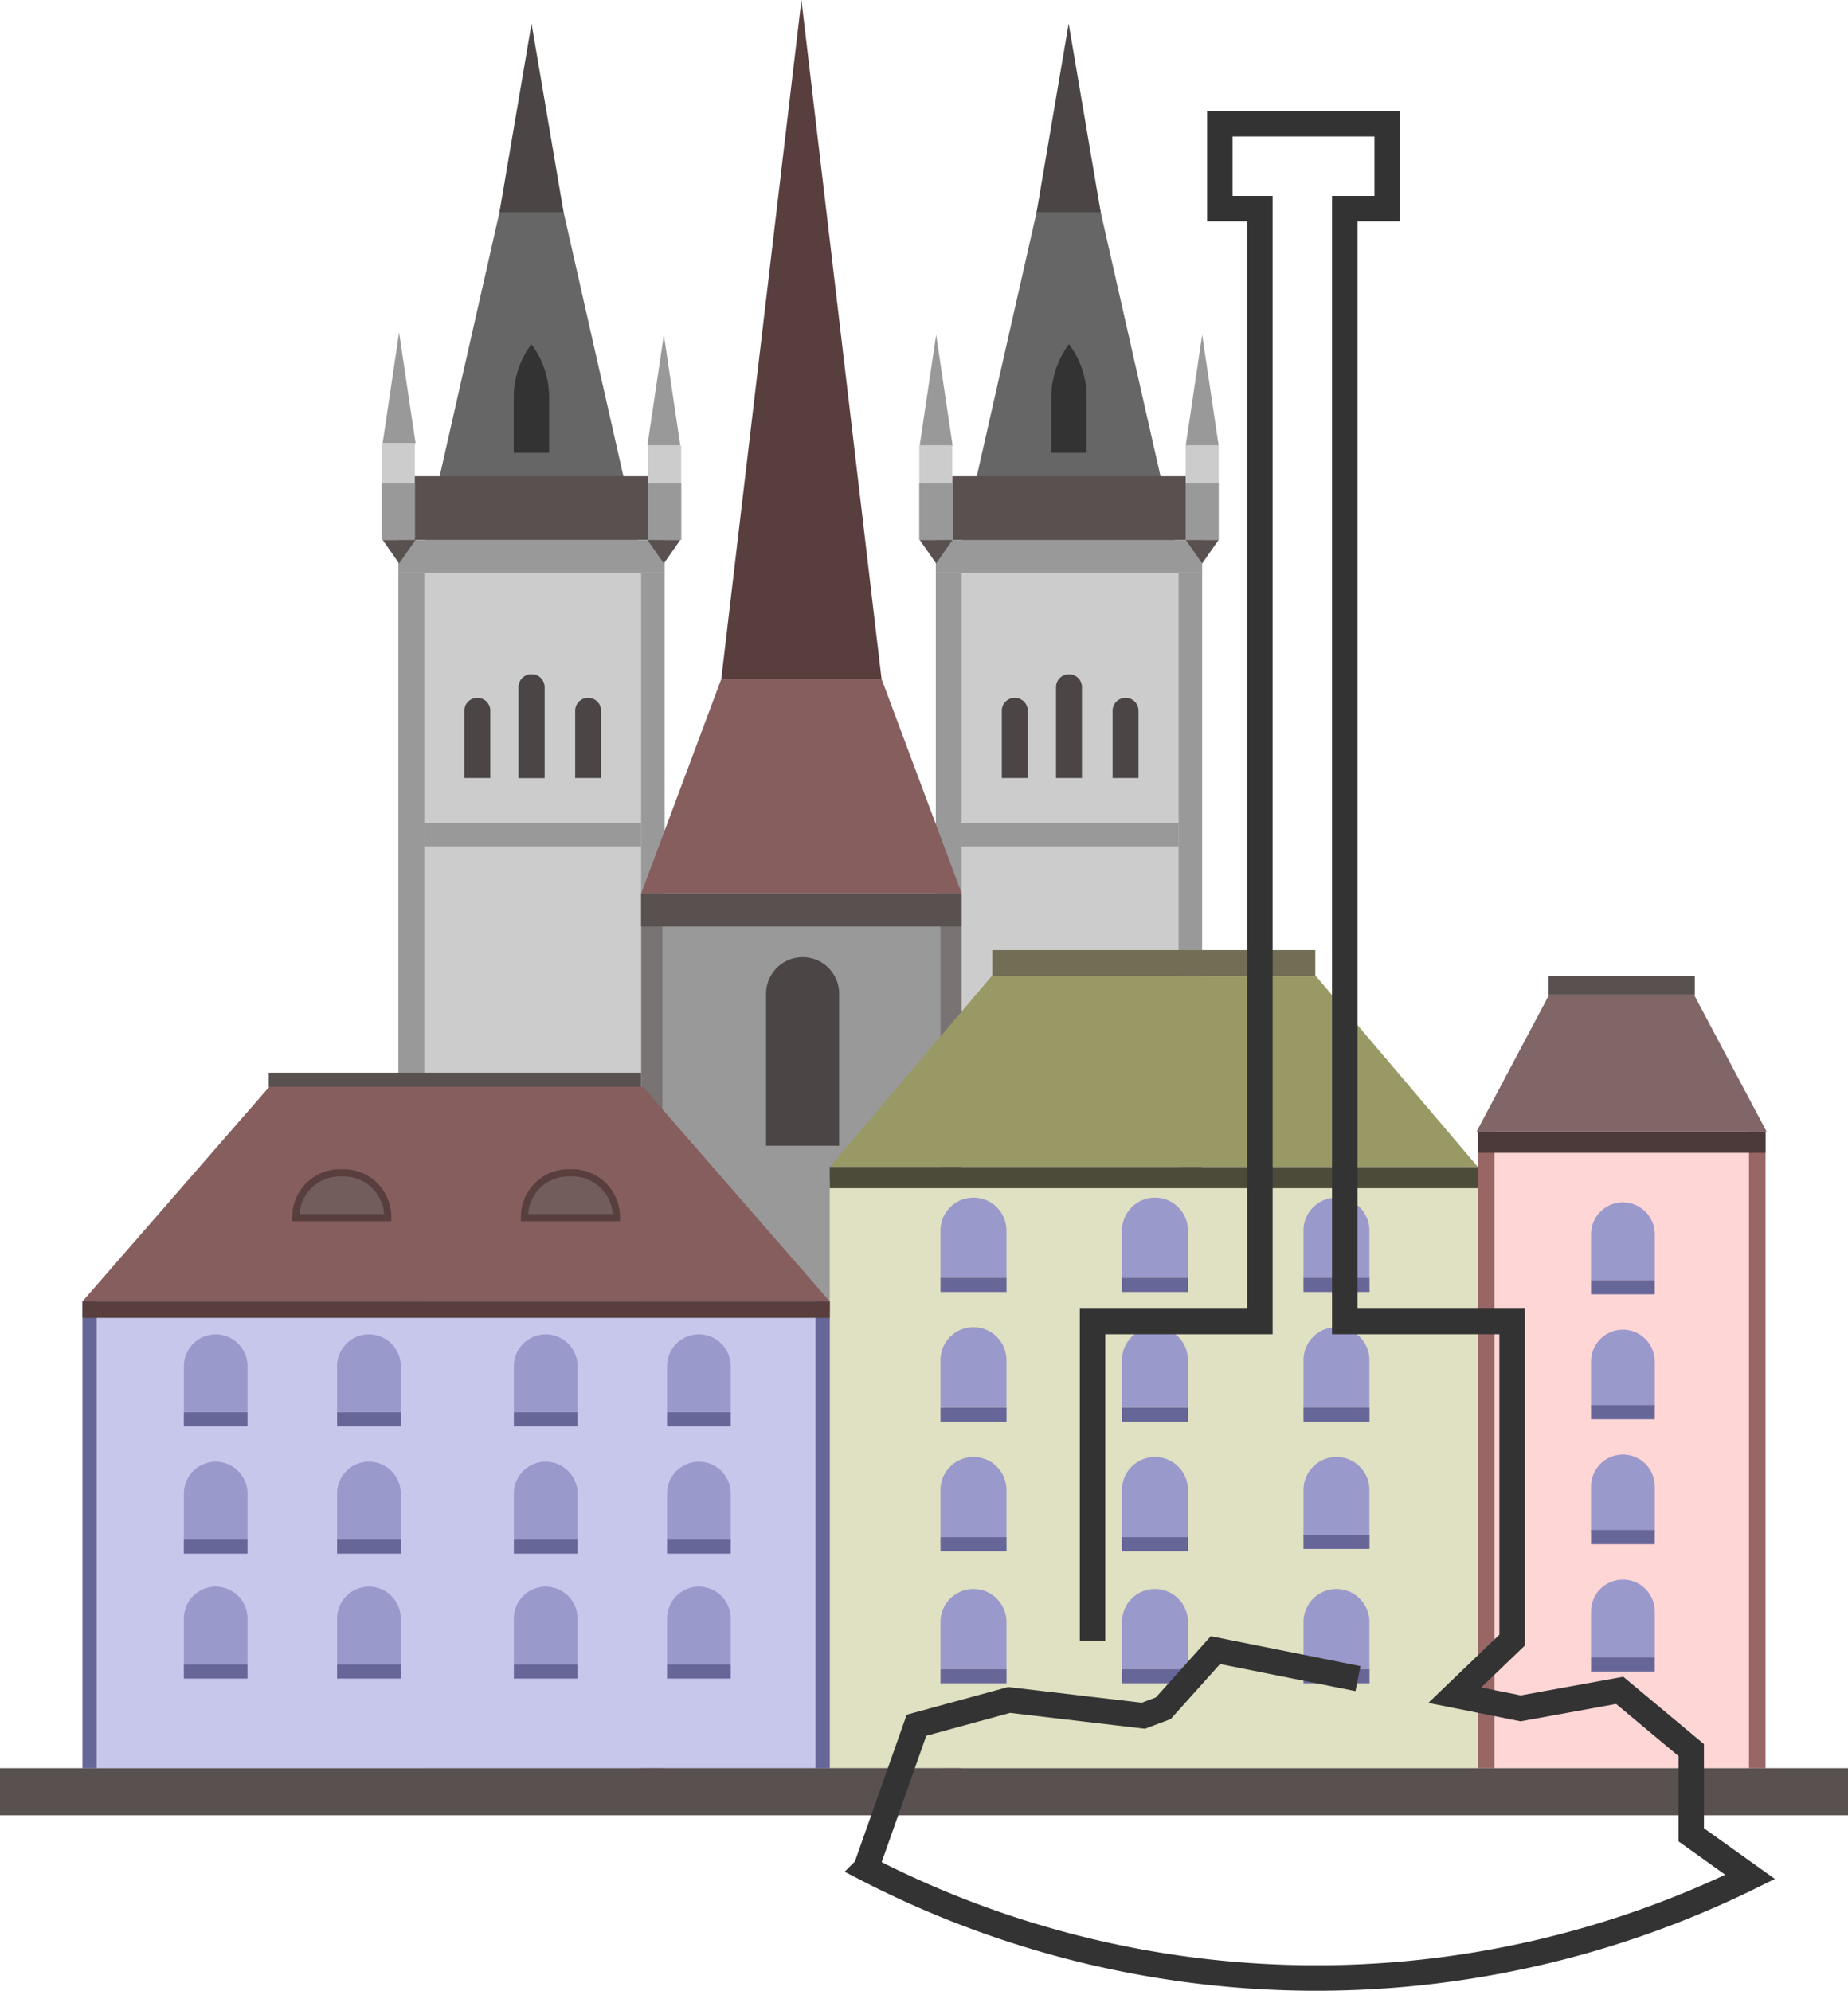 <svg id="Слой_1" data-name="Слой 1" xmlns="http://www.w3.org/2000/svg" viewBox="0 0 653.16 703.49"><defs><style>.cls-1{fill:#999;}.cls-2{fill:#7a7373;}.cls-3{fill:#ccc;}.cls-4{fill:#c7c6eb;}.cls-5{fill:#4c4545;}.cls-6{fill:#e0e0c2;}.cls-7{fill:#865e5e;}.cls-8{fill:#666;}.cls-9{fill:#595050;}.cls-10{fill:#996;}.cls-11{fill:#ffd6d6;}.cls-12{fill:#806666;}.cls-13{fill:#593e3e;}.cls-14{fill:#99c;}.cls-15{fill:#669;}.cls-16{fill:#966;}.cls-17{fill:#725c5c;}.cls-18{fill:#333;}.cls-19{fill:#726e55;}.cls-20{fill:#4c3939;}.cls-21{fill:#4c4a39;}.cls-22{fill:none;stroke:#333;stroke-miterlimit:10;stroke-width:9px;}</style></defs><title>старомест</title><rect class="cls-1" x="415.72" y="202.45" width="9.16" height="421.56"/><rect class="cls-1" x="330.75" y="202.45" width="9.16" height="421.56"/><rect class="cls-1" x="225.77" y="202.45" width="9.16" height="421.56"/><rect class="cls-1" x="140.8" y="202.45" width="9.16" height="421.56"/><rect class="cls-1" x="226.61" y="315.75" width="113.3" height="309.09"/><rect class="cls-2" x="226.61" y="315.75" width="7.5" height="309.09"/><rect class="cls-3" x="149.96" y="194.12" width="76.65" height="430.72"/><rect class="cls-3" x="339.91" y="194.12" width="76.65" height="429.89"/><rect class="cls-4" x="29.16" y="459.88" width="264.1" height="164.96"/><path class="cls-5" d="M283.68,338.24h0a12.91,12.91,0,0,1,12.91,12.91v53.74a0,0,0,0,1,0,0H270.76a0,0,0,0,1,0,0V351.16a12.91,12.91,0,0,1,12.91-12.91Z"/><rect class="cls-2" x="332.41" y="315.75" width="7.5" height="309.09"/><rect class="cls-6" x="293.26" y="416.56" width="229.11" height="208.28"/><polygon class="cls-7" points="254.93 239.94 226.61 315.75 339.91 315.75 311.58 239.94 254.93 239.94"/><polygon class="cls-8" points="226.19 194.12 149.54 194.12 187.87 24.99 226.19 194.12"/><polygon class="cls-5" points="176.54 74.98 187.87 8.33 199.19 74.98 176.54 74.98"/><polygon class="cls-8" points="416.03 194.12 339.38 194.12 377.71 24.99 416.03 194.12"/><polygon class="cls-5" points="366.38 74.98 377.71 8.33 389.03 74.98 366.38 74.98"/><polygon class="cls-1" points="430.72 157.46 419.08 157.46 424.9 118.3 430.72 157.46"/><rect class="cls-3" x="419.06" y="157.46" width="11.66" height="33.32"/><rect class="cls-9" x="226.61" y="315.75" width="113.3" height="11.66"/><polygon class="cls-10" points="350.53 344.91 293.26 412.39 522.36 412.39 465.09 344.91 350.53 344.91"/><polygon class="cls-7" points="95.18 384.06 29.16 459.88 293.26 459.88 227.23 384.06 95.18 384.06"/><rect class="cls-11" x="522.36" y="399.89" width="101.64" height="224.94"/><polygon class="cls-12" points="547.5 351.57 521.88 399.89 624.39 399.89 598.76 351.57 547.5 351.57"/><polygon class="cls-13" points="283.26 0 254.93 239.94 311.58 239.94 283.26 0"/><path class="cls-14" d="M344.07,423.22h0a11.65,11.65,0,0,1,11.65,11.65v16.67a0,0,0,0,1,0,0H332.41a0,0,0,0,1,0,0V434.88a11.65,11.65,0,0,1,11.65-11.65Z"/><path class="cls-14" d="M344.07,514.86h0a11.65,11.65,0,0,1,11.65,11.65v16.67a0,0,0,0,1,0,0H332.41a0,0,0,0,1,0,0V526.52a11.65,11.65,0,0,1,11.65-11.65Z"/><path class="cls-14" d="M472.37,469h0A11.65,11.65,0,0,1,484,480.7v16.67a0,0,0,0,1,0,0H460.71a0,0,0,0,1,0,0V480.7A11.65,11.65,0,0,1,472.37,469Z"/><path class="cls-14" d="M408.22,469h0a11.65,11.65,0,0,1,11.65,11.65v16.67a0,0,0,0,1,0,0H396.56a0,0,0,0,1,0,0V480.7A11.65,11.65,0,0,1,408.22,469Z"/><path class="cls-14" d="M344.07,469h0a11.65,11.65,0,0,1,11.65,11.65v16.67a0,0,0,0,1,0,0H332.41a0,0,0,0,1,0,0V480.7A11.65,11.65,0,0,1,344.07,469Z"/><path class="cls-14" d="M472.37,423.22h0A11.65,11.65,0,0,1,484,434.88v16.67a0,0,0,0,1,0,0H460.71a0,0,0,0,1,0,0V434.88A11.65,11.65,0,0,1,472.37,423.22Z"/><path class="cls-14" d="M408.22,423.22h0a11.65,11.65,0,0,1,11.65,11.65v16.67a0,0,0,0,1,0,0H396.56a0,0,0,0,1,0,0V434.88A11.65,11.65,0,0,1,408.22,423.22Z"/><path class="cls-14" d="M472.37,514.86h0A11.65,11.65,0,0,1,484,526.52v16.67a0,0,0,0,1,0,0H460.71a0,0,0,0,1,0,0V526.52a11.65,11.65,0,0,1,11.65-11.65Z"/><path class="cls-14" d="M408.22,514.86h0a11.65,11.65,0,0,1,11.65,11.65v16.67a0,0,0,0,1,0,0H396.56a0,0,0,0,1,0,0V526.52A11.65,11.65,0,0,1,408.22,514.86Z"/><path class="cls-14" d="M344.07,561.52h0a11.65,11.65,0,0,1,11.65,11.65v16.67a0,0,0,0,1,0,0H332.41a0,0,0,0,1,0,0V573.17A11.65,11.65,0,0,1,344.07,561.52Z"/><path class="cls-14" d="M472.37,561.52h0A11.65,11.65,0,0,1,484,573.17v16.67a0,0,0,0,1,0,0H460.71a0,0,0,0,1,0,0V573.17A11.65,11.65,0,0,1,472.37,561.52Z"/><path class="cls-14" d="M408.22,561.52h0a11.65,11.65,0,0,1,11.65,11.65v16.67a0,0,0,0,1,0,0H396.56a0,0,0,0,1,0,0V573.17A11.65,11.65,0,0,1,408.22,561.52Z"/><path class="cls-14" d="M573.6,424.89h0a11.25,11.25,0,0,1,11.25,11.25v16.25a0,0,0,0,1,0,0H562.35a0,0,0,0,1,0,0V436.14a11.25,11.25,0,0,1,11.25-11.25Z"/><path class="cls-14" d="M573.6,514h0a11.25,11.25,0,0,1,11.25,11.25v16.25a0,0,0,0,1,0,0H562.35a0,0,0,0,1,0,0V525.28A11.25,11.25,0,0,1,573.6,514Z"/><path class="cls-14" d="M573.6,469.88h0a11.25,11.25,0,0,1,11.25,11.25v16.25a0,0,0,0,1,0,0H562.35a0,0,0,0,1,0,0V481.12A11.25,11.25,0,0,1,573.6,469.88Z"/><path class="cls-14" d="M573.6,558.19h0a11.25,11.25,0,0,1,11.25,11.25v16.25a0,0,0,0,1,0,0H562.35a0,0,0,0,1,0,0V569.43A11.25,11.25,0,0,1,573.6,558.19Z"/><path class="cls-14" d="M76.23,471.54h0a11.25,11.25,0,0,1,11.25,11.25V499a0,0,0,0,1,0,0H65a0,0,0,0,1,0,0V482.79A11.25,11.25,0,0,1,76.23,471.54Z"/><path class="cls-14" d="M76.23,560.69h0a11.25,11.25,0,0,1,11.25,11.25v16.25a0,0,0,0,1,0,0H65a0,0,0,0,1,0,0V571.93a11.25,11.25,0,0,1,11.25-11.25Z"/><path class="cls-14" d="M192.87,516.53h0a11.25,11.25,0,0,1,11.25,11.25V544a0,0,0,0,1,0,0H181.62a0,0,0,0,1,0,0V527.78a11.25,11.25,0,0,1,11.25-11.25Z"/><path class="cls-14" d="M130.38,516.53h0a11.25,11.25,0,0,1,11.25,11.25V544a0,0,0,0,1,0,0H119.14a0,0,0,0,1,0,0V527.78A11.25,11.25,0,0,1,130.38,516.53Z"/><path class="cls-14" d="M76.23,516.53h0a11.25,11.25,0,0,1,11.25,11.25V544a0,0,0,0,1,0,0H65a0,0,0,0,1,0,0V527.78A11.25,11.25,0,0,1,76.23,516.53Z"/><path class="cls-14" d="M192.87,471.54h0a11.25,11.25,0,0,1,11.25,11.25V499a0,0,0,0,1,0,0H181.62a0,0,0,0,1,0,0V482.79A11.25,11.25,0,0,1,192.87,471.54Z"/><path class="cls-14" d="M130.38,471.54h0a11.25,11.25,0,0,1,11.25,11.25V499a0,0,0,0,1,0,0H119.14a0,0,0,0,1,0,0V482.79A11.25,11.25,0,0,1,130.38,471.54Z"/><path class="cls-14" d="M192.87,560.69h0a11.25,11.25,0,0,1,11.25,11.25v16.25a0,0,0,0,1,0,0H181.62a0,0,0,0,1,0,0V571.93a11.25,11.25,0,0,1,11.25-11.25Z"/><path class="cls-14" d="M130.38,560.69h0a11.25,11.25,0,0,1,11.25,11.25v16.25a0,0,0,0,1,0,0H119.14a0,0,0,0,1,0,0V571.93A11.25,11.25,0,0,1,130.38,560.69Z"/><path class="cls-14" d="M247,516.53h0a11.25,11.25,0,0,1,11.25,11.25V544a0,0,0,0,1,0,0H235.77a0,0,0,0,1,0,0V527.78A11.25,11.25,0,0,1,247,516.53Z"/><path class="cls-14" d="M247,471.54h0a11.25,11.25,0,0,1,11.25,11.25V499a0,0,0,0,1,0,0H235.77a0,0,0,0,1,0,0V482.79A11.25,11.25,0,0,1,247,471.54Z"/><path class="cls-14" d="M247,560.69h0a11.25,11.25,0,0,1,11.25,11.25v16.25a0,0,0,0,1,0,0H235.77a0,0,0,0,1,0,0V571.93A11.25,11.25,0,0,1,247,560.69Z"/><rect class="cls-1" x="330.75" y="190.78" width="94.14" height="11.66"/><polygon class="cls-9" points="430.72 190.78 419.08 190.78 424.9 199.11 430.72 190.78"/><rect class="cls-9" x="336.58" y="168.29" width="82.48" height="22.49"/><rect class="cls-9" x="145.79" y="168.29" width="84.14" height="22.49"/><rect class="cls-1" x="140.8" y="190.78" width="94.14" height="11.66"/><rect class="cls-1" x="419.06" y="170.79" width="11.66" height="19.99"/><rect class="cls-15" x="29.16" y="459.88" width="5" height="164.96"/><rect class="cls-15" x="288.26" y="459.88" width="5" height="164.96"/><rect class="cls-15" x="235.77" y="588.18" width="22.49" height="5"/><rect class="cls-15" x="332.41" y="543.19" width="23.33" height="5"/><rect class="cls-15" x="332.41" y="451.55" width="23.33" height="5"/><rect class="cls-15" x="332.41" y="497.37" width="23.33" height="5"/><rect class="cls-15" x="332.41" y="589.84" width="23.33" height="5"/><rect class="cls-15" x="235.77" y="499.04" width="22.49" height="5"/><rect class="cls-15" x="181.62" y="499.04" width="22.49" height="5"/><rect class="cls-15" x="119.14" y="499.04" width="22.49" height="5"/><rect class="cls-15" x="64.98" y="499.04" width="22.49" height="5"/><rect class="cls-15" x="235.77" y="544.02" width="22.49" height="5"/><rect class="cls-15" x="181.62" y="544.02" width="22.49" height="5"/><rect class="cls-15" x="119.14" y="544.02" width="22.49" height="5"/><rect class="cls-15" x="64.98" y="544.02" width="22.49" height="5"/><rect class="cls-15" x="64.98" y="588.18" width="22.49" height="5"/><rect class="cls-15" x="119.14" y="588.18" width="22.49" height="5"/><rect class="cls-15" x="181.62" y="588.18" width="22.49" height="5"/><rect class="cls-15" x="562.35" y="585.68" width="22.49" height="5"/><rect class="cls-15" x="562.35" y="452.38" width="22.49" height="5"/><rect class="cls-15" x="562.35" y="496.54" width="22.49" height="5"/><rect class="cls-15" x="562.35" y="540.69" width="22.49" height="5"/><rect class="cls-15" x="460.71" y="451.55" width="23.33" height="5"/><rect class="cls-15" x="460.71" y="497.37" width="23.33" height="5"/><rect class="cls-15" x="460.71" y="542.36" width="23.33" height="5"/><rect class="cls-15" x="460.71" y="589.84" width="23.33" height="5"/><rect class="cls-15" x="396.56" y="497.37" width="23.33" height="5"/><rect class="cls-15" x="396.56" y="543.19" width="23.33" height="5"/><rect class="cls-15" x="396.56" y="589.84" width="23.33" height="5"/><rect class="cls-15" x="396.56" y="451.55" width="23.33" height="5"/><rect class="cls-16" x="522.36" y="399.89" width="5.83" height="224.94"/><rect class="cls-16" x="618.17" y="399.89" width="5.83" height="224.94"/><path class="cls-8" d="M187.84,238.27h.05a4.56,4.56,0,0,1,4.56,4.56v32.1a0,0,0,0,1,0,0h-9.16a0,0,0,0,1,0,0v-32.1a4.56,4.56,0,0,1,4.56-4.56Z"/><path class="cls-5" d="M207.84,246.6h.05a4.56,4.56,0,0,1,4.56,4.56v23.77a0,0,0,0,1,0,0h-9.16a0,0,0,0,1,0,0V251.16A4.56,4.56,0,0,1,207.84,246.6Z"/><path class="cls-5" d="M168.68,246.6h.05a4.56,4.56,0,0,1,4.56,4.56v23.77a0,0,0,0,1,0,0h-9.16a0,0,0,0,1,0,0V251.16A4.56,4.56,0,0,1,168.68,246.6Z"/><path class="cls-5" d="M187.84,238.27h.05a4.56,4.56,0,0,1,4.56,4.56v32.1a0,0,0,0,1,0,0h-9.16a0,0,0,0,1,0,0v-32.1a4.56,4.56,0,0,1,4.56-4.56Z"/><path class="cls-5" d="M377.79,238.27h.05a4.56,4.56,0,0,1,4.56,4.56v32.1a0,0,0,0,1,0,0h-9.16a0,0,0,0,1,0,0v-32.1A4.56,4.56,0,0,1,377.79,238.27Z"/><path class="cls-5" d="M397.79,246.6h.05a4.56,4.56,0,0,1,4.56,4.56v23.77a0,0,0,0,1,0,0h-9.16a0,0,0,0,1,0,0V251.16A4.56,4.56,0,0,1,397.79,246.6Z"/><path class="cls-5" d="M358.63,246.6h.05a4.56,4.56,0,0,1,4.56,4.56v23.77a0,0,0,0,1,0,0h-9.16a0,0,0,0,1,0,0V251.16A4.56,4.56,0,0,1,358.63,246.6Z"/><path class="cls-17" d="M120.09,414.47h1.42A15.54,15.54,0,0,1,137,430v.29a0,0,0,0,1,0,0H104.56a0,0,0,0,1,0,0V430A15.54,15.54,0,0,1,120.09,414.47Z"/><path class="cls-13" d="M323.72,593.56h-35V592a16.8,16.8,0,0,1,16.78-16.79h1.42A16.81,16.81,0,0,1,323.72,592Zm-32.46-2.5h29.93a14.31,14.31,0,0,0-14.26-13.33h-1.42A14.3,14.3,0,0,0,291.26,591.06Z" transform="translate(-185.42 -162.01)"/><path class="cls-17" d="M200.91,414.47h1.42A15.54,15.54,0,0,1,217.86,430v.29a0,0,0,0,1,0,0H185.37a0,0,0,0,1,0,0V430A15.54,15.54,0,0,1,200.91,414.47Z"/><path class="cls-13" d="M404.53,593.56h-35V592a16.8,16.8,0,0,1,16.78-16.79h1.42A16.81,16.81,0,0,1,404.53,592Zm-32.46-2.5H402a14.31,14.31,0,0,0-14.26-13.33h-1.42A14.3,14.3,0,0,0,372.07,591.06Z" transform="translate(-185.42 -162.01)"/><rect class="cls-9" x="547.36" y="344.91" width="51.65" height="6.66"/><rect class="cls-9" x="94.97" y="379.07" width="131.63" height="5"/><polygon class="cls-1" points="336.69 157.46 325.05 157.46 330.87 118.3 336.69 157.46"/><rect class="cls-3" x="324.91" y="157.46" width="11.66" height="33.32"/><polygon class="cls-9" points="336.69 190.78 325.05 190.78 330.87 199.11 336.69 190.78"/><rect class="cls-1" x="324.91" y="170.79" width="11.66" height="19.99"/><polygon class="cls-1" points="240.45 157.46 228.81 157.46 234.63 118.3 240.45 157.46"/><rect class="cls-3" x="229.11" y="157.46" width="11.66" height="33.32"/><polygon class="cls-9" points="240.45 190.78 228.81 190.78 234.63 199.11 240.45 190.78"/><rect class="cls-1" x="229.11" y="170.79" width="11.66" height="19.99"/><polygon class="cls-1" points="146.88 156.63 135.24 156.63 141.06 117.47 146.88 156.63"/><rect class="cls-3" x="134.96" y="156.63" width="11.66" height="33.32"/><polygon class="cls-9" points="146.88 190.78 135.24 190.78 141.06 199.11 146.88 190.78"/><rect class="cls-1" x="134.96" y="170.79" width="11.66" height="19.99"/><path class="cls-18" d="M569.48,322H557V302.39a31.23,31.23,0,0,1,6.25-18.75h0a31.29,31.29,0,0,1,6.24,18.75V322Z" transform="translate(-185.42 -162.01)"/><path class="cls-18" d="M379.53,322H367V302.39a31.23,31.23,0,0,1,6.25-18.75h0a31.29,31.29,0,0,1,6.24,18.75V322Z" transform="translate(-185.42 -162.01)"/><rect class="cls-1" x="149.96" y="290.76" width="76.65" height="8.33"/><rect class="cls-1" x="339.91" y="290.76" width="76.65" height="8.33"/><rect class="cls-19" x="350.74" y="335.74" width="114.14" height="9.16"/><rect class="cls-20" x="522.36" y="399.89" width="101.64" height="7.5"/><rect class="cls-21" x="293.26" y="412.39" width="229.11" height="7.5"/><rect class="cls-9" y="624.84" width="653.16" height="16.66"/><path class="cls-22" d="M665.38,755.21,615,745.13l-18.42,20.54-7.05,2.66-47.45-5.58-32.74,8.93q-8.93,25.3-17.86,50.6a346.66,346.66,0,0,0,312.52,3l-20.83-14.88V780.46l-25.29-21.11-35,6.37-23.29-4.66,20.27-19.46V629H660.71V235.74h15v-30H616.56v30h14.16V629H571.57V741.86" transform="translate(-185.42 -162.01)"/><rect class="cls-13" x="29.16" y="459.88" width="264.1" height="5.83"/></svg>